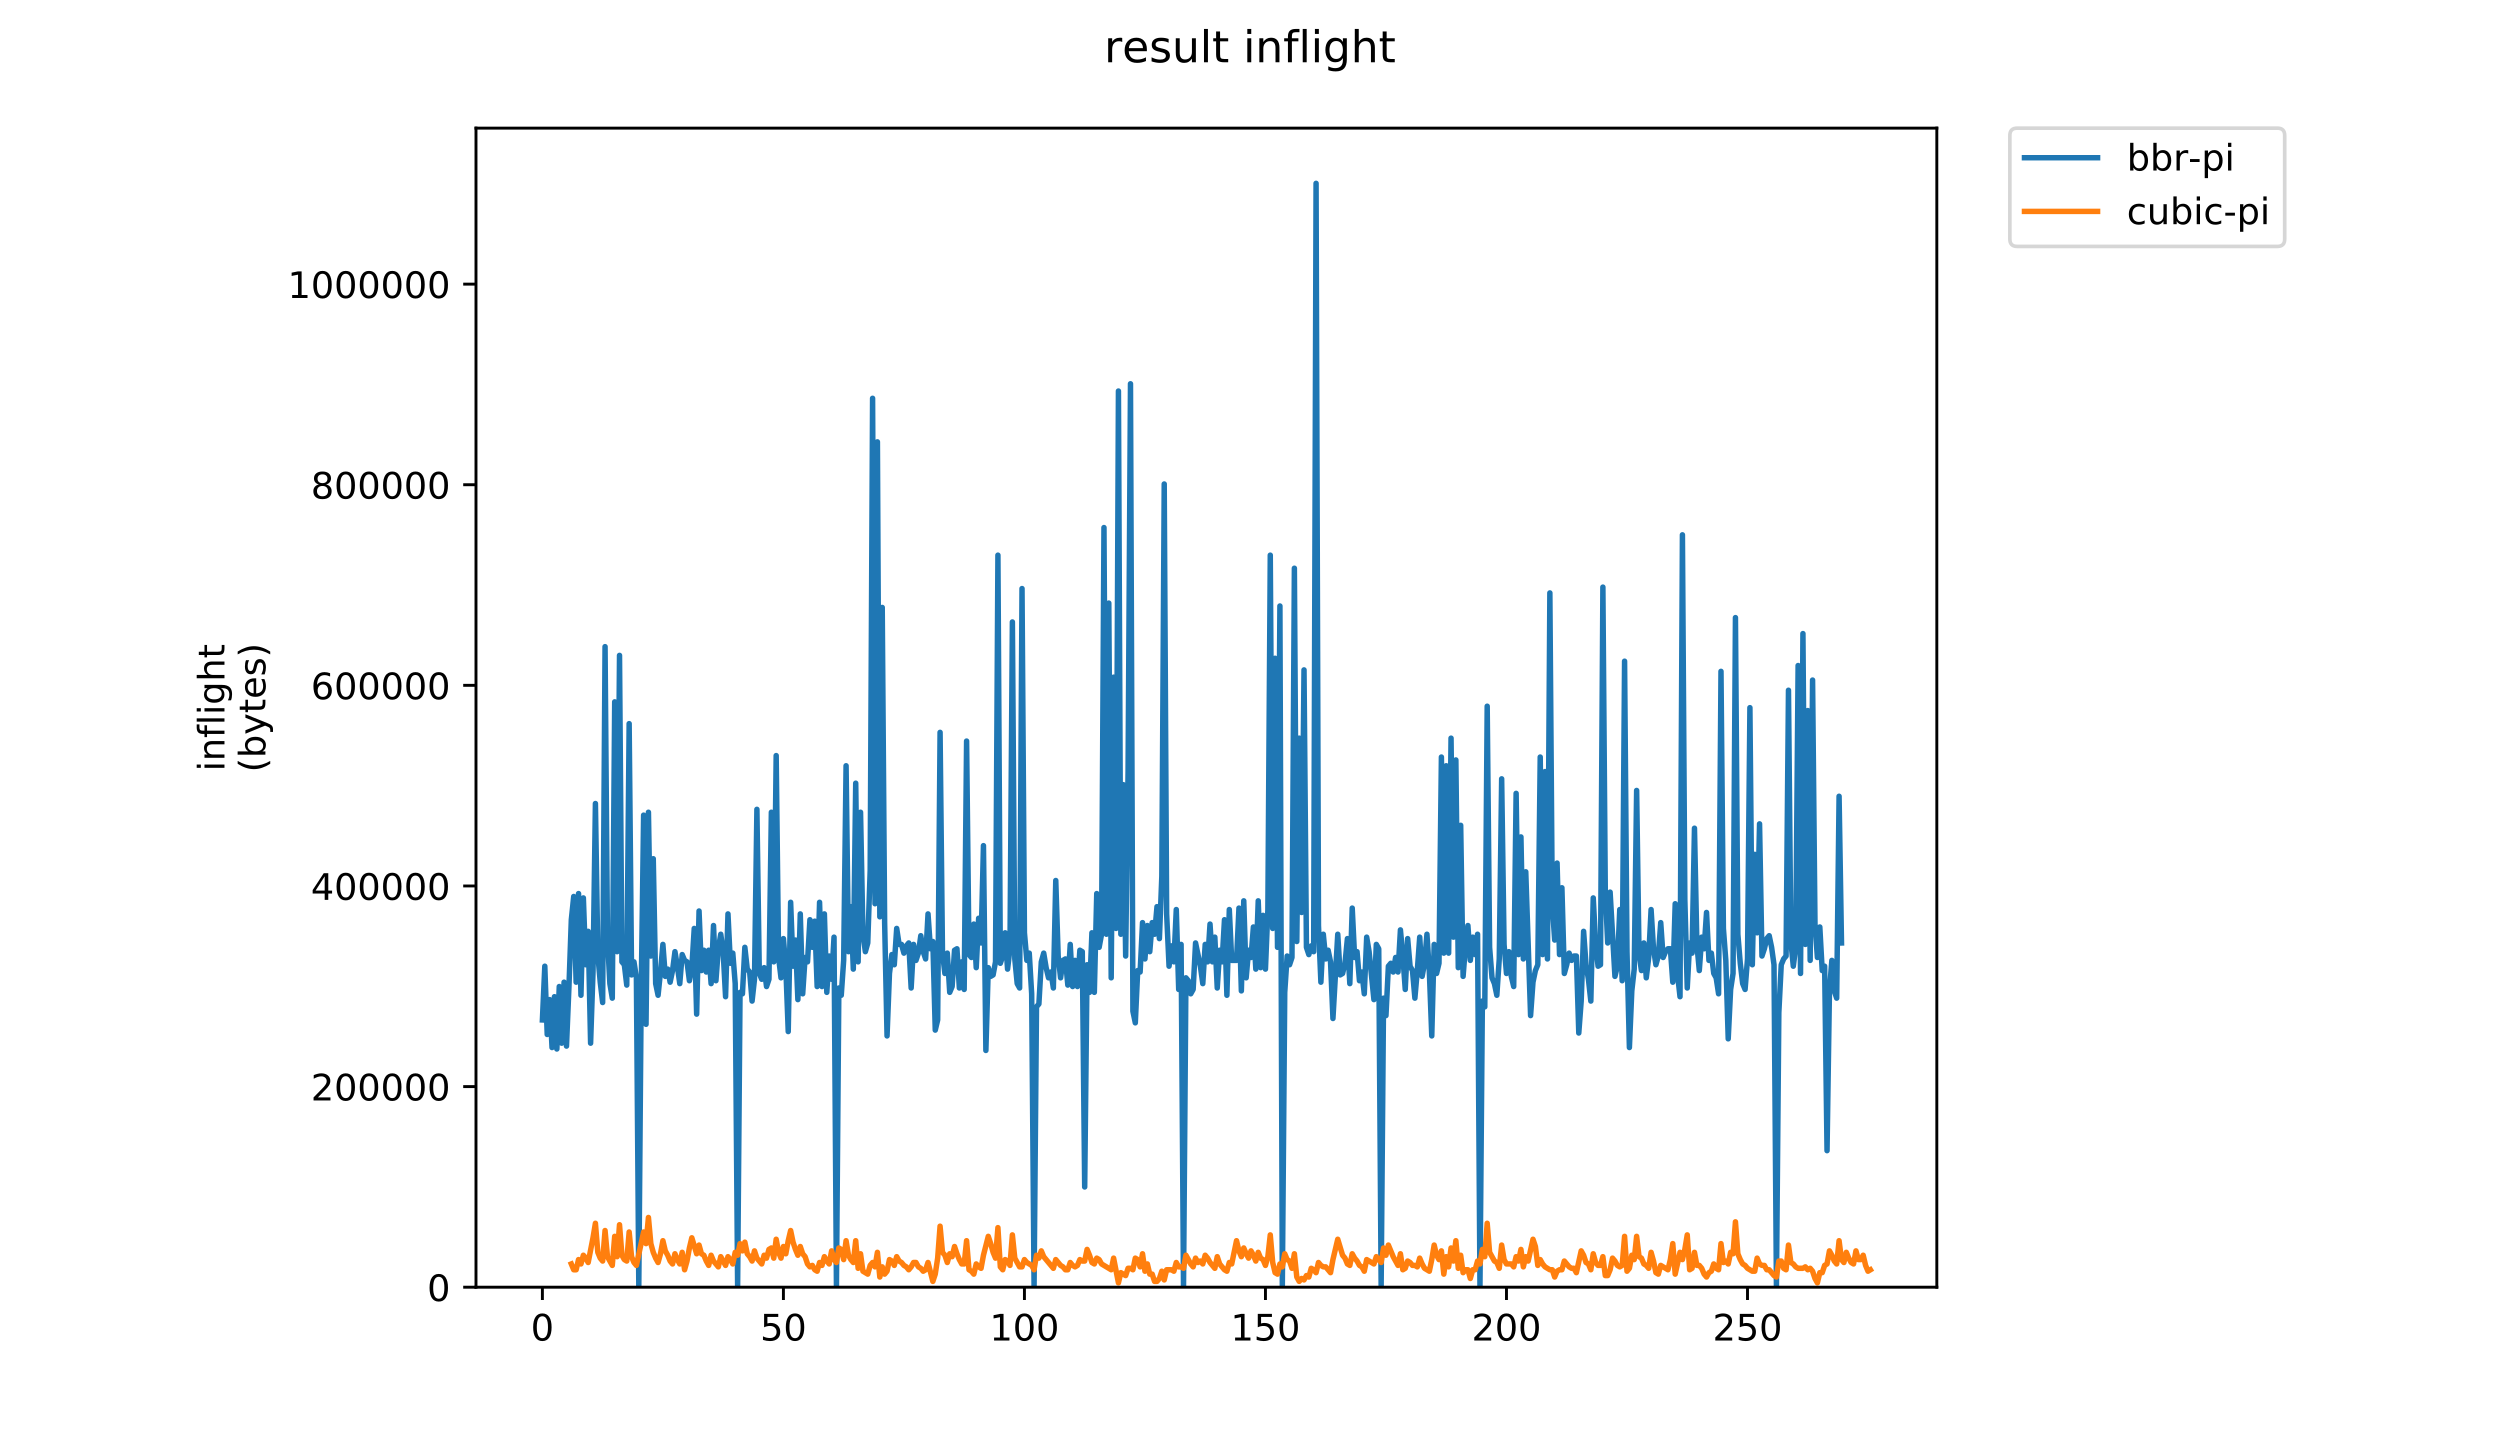 <?xml version="1.0" encoding="utf-8" standalone="no"?>
<!DOCTYPE svg PUBLIC "-//W3C//DTD SVG 1.1//EN"
  "http://www.w3.org/Graphics/SVG/1.1/DTD/svg11.dtd">
<!-- Created with matplotlib (https://matplotlib.org/) -->
<svg height="396pt" version="1.1" viewBox="0 0 684 396" width="684pt" xmlns="http://www.w3.org/2000/svg" xmlns:xlink="http://www.w3.org/1999/xlink">
 <defs>
  <style type="text/css">
*{stroke-linecap:butt;stroke-linejoin:round;}
  </style>
 </defs>
 <g id="figure_1">
  <g id="patch_1">
   <path d="M 0 396 
L 684 396 
L 684 0 
L 0 0 
z
" style="fill:#ffffff;"/>
  </g>
  <g id="axes_1">
   <g id="patch_2">
    <path d="M 130.23 352.174 
L 529.913 352.174 
L 529.913 35.062 
L 130.23 35.062 
z
" style="fill:#ffffff;"/>
   </g>
   <g id="matplotlib.axis_1">
    <g id="xtick_1">
     <g id="line2d_1">
      <defs>
       <path d="M 0 0 
L 0 3.5 
" id="m3304ba457b" style="stroke:#000000;stroke-width:0.8;"/>
      </defs>
      <g>
       <use style="stroke:#000000;stroke-width:0.8;" x="148.398" xlink:href="#m3304ba457b" y="352.174"/>
      </g>
     </g>
     <g id="text_1">
      <!-- 0 -->
      <defs>
       <path d="M 31.781 66.406 
Q 24.172 66.406 20.328 58.906 
Q 16.5 51.422 16.5 36.375 
Q 16.5 21.391 20.328 13.891 
Q 24.172 6.391 31.781 6.391 
Q 39.453 6.391 43.281 13.891 
Q 47.125 21.391 47.125 36.375 
Q 47.125 51.422 43.281 58.906 
Q 39.453 66.406 31.781 66.406 
z
M 31.781 74.219 
Q 44.047 74.219 50.516 64.516 
Q 56.984 54.828 56.984 36.375 
Q 56.984 17.969 50.516 8.266 
Q 44.047 -1.422 31.781 -1.422 
Q 19.531 -1.422 13.062 8.266 
Q 6.594 17.969 6.594 36.375 
Q 6.594 54.828 13.062 64.516 
Q 19.531 74.219 31.781 74.219 
z
" id="DejaVuSans-48"/>
      </defs>
      <g transform="translate(145.216 366.773)scale(0.1 -0.1)">
       <use xlink:href="#DejaVuSans-48"/>
      </g>
     </g>
    </g>
    <g id="xtick_2">
     <g id="line2d_2">
      <g>
       <use style="stroke:#000000;stroke-width:0.8;" x="214.341" xlink:href="#m3304ba457b" y="352.174"/>
      </g>
     </g>
     <g id="text_2">
      <!-- 50 -->
      <defs>
       <path d="M 10.797 72.906 
L 49.516 72.906 
L 49.516 64.594 
L 19.828 64.594 
L 19.828 46.734 
Q 21.969 47.469 24.109 47.828 
Q 26.266 48.188 28.422 48.188 
Q 40.625 48.188 47.75 41.5 
Q 54.891 34.812 54.891 23.391 
Q 54.891 11.625 47.562 5.094 
Q 40.234 -1.422 26.906 -1.422 
Q 22.312 -1.422 17.547 -0.641 
Q 12.797 0.141 7.719 1.703 
L 7.719 11.625 
Q 12.109 9.234 16.797 8.062 
Q 21.484 6.891 26.703 6.891 
Q 35.156 6.891 40.078 11.328 
Q 45.016 15.766 45.016 23.391 
Q 45.016 31 40.078 35.438 
Q 35.156 39.891 26.703 39.891 
Q 22.75 39.891 18.812 39.016 
Q 14.891 38.141 10.797 36.281 
z
" id="DejaVuSans-53"/>
      </defs>
      <g transform="translate(207.979 366.773)scale(0.1 -0.1)">
       <use xlink:href="#DejaVuSans-53"/>
       <use x="63.623" xlink:href="#DejaVuSans-48"/>
      </g>
     </g>
    </g>
    <g id="xtick_3">
     <g id="line2d_3">
      <g>
       <use style="stroke:#000000;stroke-width:0.8;" x="280.285" xlink:href="#m3304ba457b" y="352.174"/>
      </g>
     </g>
     <g id="text_3">
      <!-- 100 -->
      <defs>
       <path d="M 12.406 8.297 
L 28.516 8.297 
L 28.516 63.922 
L 10.984 60.406 
L 10.984 69.391 
L 28.422 72.906 
L 38.281 72.906 
L 38.281 8.297 
L 54.391 8.297 
L 54.391 0 
L 12.406 0 
z
" id="DejaVuSans-49"/>
      </defs>
      <g transform="translate(270.741 366.773)scale(0.1 -0.1)">
       <use xlink:href="#DejaVuSans-49"/>
       <use x="63.623" xlink:href="#DejaVuSans-48"/>
       <use x="127.246" xlink:href="#DejaVuSans-48"/>
      </g>
     </g>
    </g>
    <g id="xtick_4">
     <g id="line2d_4">
      <g>
       <use style="stroke:#000000;stroke-width:0.8;" x="346.228" xlink:href="#m3304ba457b" y="352.174"/>
      </g>
     </g>
     <g id="text_4">
      <!-- 150 -->
      <g transform="translate(336.685 366.773)scale(0.1 -0.1)">
       <use xlink:href="#DejaVuSans-49"/>
       <use x="63.623" xlink:href="#DejaVuSans-53"/>
       <use x="127.246" xlink:href="#DejaVuSans-48"/>
      </g>
     </g>
    </g>
    <g id="xtick_5">
     <g id="line2d_5">
      <g>
       <use style="stroke:#000000;stroke-width:0.8;" x="412.172" xlink:href="#m3304ba457b" y="352.174"/>
      </g>
     </g>
     <g id="text_5">
      <!-- 200 -->
      <defs>
       <path d="M 19.188 8.297 
L 53.609 8.297 
L 53.609 0 
L 7.328 0 
L 7.328 8.297 
Q 12.938 14.109 22.625 23.891 
Q 32.328 33.688 34.812 36.531 
Q 39.547 41.844 41.422 45.531 
Q 43.312 49.219 43.312 52.781 
Q 43.312 58.594 39.234 62.25 
Q 35.156 65.922 28.609 65.922 
Q 23.969 65.922 18.812 64.312 
Q 13.672 62.703 7.812 59.422 
L 7.812 69.391 
Q 13.766 71.781 18.938 73 
Q 24.125 74.219 28.422 74.219 
Q 39.75 74.219 46.484 68.547 
Q 53.219 62.891 53.219 53.422 
Q 53.219 48.922 51.531 44.891 
Q 49.859 40.875 45.406 35.406 
Q 44.188 33.984 37.641 27.219 
Q 31.109 20.453 19.188 8.297 
z
" id="DejaVuSans-50"/>
      </defs>
      <g transform="translate(402.628 366.773)scale(0.1 -0.1)">
       <use xlink:href="#DejaVuSans-50"/>
       <use x="63.623" xlink:href="#DejaVuSans-48"/>
       <use x="127.246" xlink:href="#DejaVuSans-48"/>
      </g>
     </g>
    </g>
    <g id="xtick_6">
     <g id="line2d_6">
      <g>
       <use style="stroke:#000000;stroke-width:0.8;" x="478.116" xlink:href="#m3304ba457b" y="352.174"/>
      </g>
     </g>
     <g id="text_6">
      <!-- 250 -->
      <g transform="translate(468.572 366.773)scale(0.1 -0.1)">
       <use xlink:href="#DejaVuSans-50"/>
       <use x="63.623" xlink:href="#DejaVuSans-53"/>
       <use x="127.246" xlink:href="#DejaVuSans-48"/>
      </g>
     </g>
    </g>
   </g>
   <g id="matplotlib.axis_2">
    <g id="ytick_1">
     <g id="line2d_7">
      <defs>
       <path d="M 0 0 
L -3.5 0 
" id="m10a3921205" style="stroke:#000000;stroke-width:0.8;"/>
      </defs>
      <g>
       <use style="stroke:#000000;stroke-width:0.8;" x="130.23" xlink:href="#m10a3921205" y="352.174"/>
      </g>
     </g>
     <g id="text_7">
      <!-- 0 -->
      <g transform="translate(116.868 355.973)scale(0.1 -0.1)">
       <use xlink:href="#DejaVuSans-48"/>
      </g>
     </g>
    </g>
    <g id="ytick_2">
     <g id="line2d_8">
      <g>
       <use style="stroke:#000000;stroke-width:0.8;" x="130.23" xlink:href="#m10a3921205" y="297.287"/>
      </g>
     </g>
     <g id="text_8">
      <!-- 200000 -->
      <g transform="translate(85.055 301.086)scale(0.1 -0.1)">
       <use xlink:href="#DejaVuSans-50"/>
       <use x="63.623" xlink:href="#DejaVuSans-48"/>
       <use x="127.246" xlink:href="#DejaVuSans-48"/>
       <use x="190.869" xlink:href="#DejaVuSans-48"/>
       <use x="254.492" xlink:href="#DejaVuSans-48"/>
       <use x="318.115" xlink:href="#DejaVuSans-48"/>
      </g>
     </g>
    </g>
    <g id="ytick_3">
     <g id="line2d_9">
      <g>
       <use style="stroke:#000000;stroke-width:0.8;" x="130.23" xlink:href="#m10a3921205" y="242.4"/>
      </g>
     </g>
     <g id="text_9">
      <!-- 400000 -->
      <defs>
       <path d="M 37.797 64.312 
L 12.891 25.391 
L 37.797 25.391 
z
M 35.203 72.906 
L 47.609 72.906 
L 47.609 25.391 
L 58.016 25.391 
L 58.016 17.188 
L 47.609 17.188 
L 47.609 0 
L 37.797 0 
L 37.797 17.188 
L 4.891 17.188 
L 4.891 26.703 
z
" id="DejaVuSans-52"/>
      </defs>
      <g transform="translate(85.055 246.199)scale(0.1 -0.1)">
       <use xlink:href="#DejaVuSans-52"/>
       <use x="63.623" xlink:href="#DejaVuSans-48"/>
       <use x="127.246" xlink:href="#DejaVuSans-48"/>
       <use x="190.869" xlink:href="#DejaVuSans-48"/>
       <use x="254.492" xlink:href="#DejaVuSans-48"/>
       <use x="318.115" xlink:href="#DejaVuSans-48"/>
      </g>
     </g>
    </g>
    <g id="ytick_4">
     <g id="line2d_10">
      <g>
       <use style="stroke:#000000;stroke-width:0.8;" x="130.23" xlink:href="#m10a3921205" y="187.513"/>
      </g>
     </g>
     <g id="text_10">
      <!-- 600000 -->
      <defs>
       <path d="M 33.016 40.375 
Q 26.375 40.375 22.484 35.828 
Q 18.609 31.297 18.609 23.391 
Q 18.609 15.531 22.484 10.953 
Q 26.375 6.391 33.016 6.391 
Q 39.656 6.391 43.531 10.953 
Q 47.406 15.531 47.406 23.391 
Q 47.406 31.297 43.531 35.828 
Q 39.656 40.375 33.016 40.375 
z
M 52.594 71.297 
L 52.594 62.312 
Q 48.875 64.062 45.094 64.984 
Q 41.312 65.922 37.594 65.922 
Q 27.828 65.922 22.672 59.328 
Q 17.531 52.734 16.797 39.406 
Q 19.672 43.656 24.016 45.922 
Q 28.375 48.188 33.594 48.188 
Q 44.578 48.188 50.953 41.516 
Q 57.328 34.859 57.328 23.391 
Q 57.328 12.156 50.688 5.359 
Q 44.047 -1.422 33.016 -1.422 
Q 20.359 -1.422 13.672 8.266 
Q 6.984 17.969 6.984 36.375 
Q 6.984 53.656 15.188 63.938 
Q 23.391 74.219 37.203 74.219 
Q 40.922 74.219 44.703 73.484 
Q 48.484 72.75 52.594 71.297 
z
" id="DejaVuSans-54"/>
      </defs>
      <g transform="translate(85.055 191.312)scale(0.1 -0.1)">
       <use xlink:href="#DejaVuSans-54"/>
       <use x="63.623" xlink:href="#DejaVuSans-48"/>
       <use x="127.246" xlink:href="#DejaVuSans-48"/>
       <use x="190.869" xlink:href="#DejaVuSans-48"/>
       <use x="254.492" xlink:href="#DejaVuSans-48"/>
       <use x="318.115" xlink:href="#DejaVuSans-48"/>
      </g>
     </g>
    </g>
    <g id="ytick_5">
     <g id="line2d_11">
      <g>
       <use style="stroke:#000000;stroke-width:0.8;" x="130.23" xlink:href="#m10a3921205" y="132.626"/>
      </g>
     </g>
     <g id="text_11">
      <!-- 800000 -->
      <defs>
       <path d="M 31.781 34.625 
Q 24.75 34.625 20.719 30.859 
Q 16.703 27.094 16.703 20.516 
Q 16.703 13.922 20.719 10.156 
Q 24.75 6.391 31.781 6.391 
Q 38.812 6.391 42.859 10.172 
Q 46.922 13.969 46.922 20.516 
Q 46.922 27.094 42.891 30.859 
Q 38.875 34.625 31.781 34.625 
z
M 21.922 38.812 
Q 15.578 40.375 12.031 44.719 
Q 8.5 49.078 8.5 55.328 
Q 8.5 64.062 14.719 69.141 
Q 20.953 74.219 31.781 74.219 
Q 42.672 74.219 48.875 69.141 
Q 55.078 64.062 55.078 55.328 
Q 55.078 49.078 51.531 44.719 
Q 48 40.375 41.703 38.812 
Q 48.828 37.156 52.797 32.312 
Q 56.781 27.484 56.781 20.516 
Q 56.781 9.906 50.312 4.234 
Q 43.844 -1.422 31.781 -1.422 
Q 19.734 -1.422 13.25 4.234 
Q 6.781 9.906 6.781 20.516 
Q 6.781 27.484 10.781 32.312 
Q 14.797 37.156 21.922 38.812 
z
M 18.312 54.391 
Q 18.312 48.734 21.844 45.562 
Q 25.391 42.391 31.781 42.391 
Q 38.141 42.391 41.719 45.562 
Q 45.312 48.734 45.312 54.391 
Q 45.312 60.062 41.719 63.234 
Q 38.141 66.406 31.781 66.406 
Q 25.391 66.406 21.844 63.234 
Q 18.312 60.062 18.312 54.391 
z
" id="DejaVuSans-56"/>
      </defs>
      <g transform="translate(85.055 136.425)scale(0.1 -0.1)">
       <use xlink:href="#DejaVuSans-56"/>
       <use x="63.623" xlink:href="#DejaVuSans-48"/>
       <use x="127.246" xlink:href="#DejaVuSans-48"/>
       <use x="190.869" xlink:href="#DejaVuSans-48"/>
       <use x="254.492" xlink:href="#DejaVuSans-48"/>
       <use x="318.115" xlink:href="#DejaVuSans-48"/>
      </g>
     </g>
    </g>
    <g id="ytick_6">
     <g id="line2d_12">
      <g>
       <use style="stroke:#000000;stroke-width:0.8;" x="130.23" xlink:href="#m10a3921205" y="77.738"/>
      </g>
     </g>
     <g id="text_12">
      <!-- 1000000 -->
      <g transform="translate(78.693 81.538)scale(0.1 -0.1)">
       <use xlink:href="#DejaVuSans-49"/>
       <use x="63.623" xlink:href="#DejaVuSans-48"/>
       <use x="127.246" xlink:href="#DejaVuSans-48"/>
       <use x="190.869" xlink:href="#DejaVuSans-48"/>
       <use x="254.492" xlink:href="#DejaVuSans-48"/>
       <use x="318.115" xlink:href="#DejaVuSans-48"/>
       <use x="381.738" xlink:href="#DejaVuSans-48"/>
      </g>
     </g>
    </g>
    <g id="text_13">
     <!-- inflight -->
     <defs>
      <path d="M 9.422 54.688 
L 18.406 54.688 
L 18.406 0 
L 9.422 0 
z
M 9.422 75.984 
L 18.406 75.984 
L 18.406 64.594 
L 9.422 64.594 
z
" id="DejaVuSans-105"/>
      <path d="M 54.891 33.016 
L 54.891 0 
L 45.906 0 
L 45.906 32.719 
Q 45.906 40.484 42.875 44.328 
Q 39.844 48.188 33.797 48.188 
Q 26.516 48.188 22.312 43.547 
Q 18.109 38.922 18.109 30.906 
L 18.109 0 
L 9.078 0 
L 9.078 54.688 
L 18.109 54.688 
L 18.109 46.188 
Q 21.344 51.125 25.703 53.562 
Q 30.078 56 35.797 56 
Q 45.219 56 50.047 50.172 
Q 54.891 44.344 54.891 33.016 
z
" id="DejaVuSans-110"/>
      <path d="M 37.109 75.984 
L 37.109 68.5 
L 28.516 68.5 
Q 23.688 68.5 21.797 66.547 
Q 19.922 64.594 19.922 59.516 
L 19.922 54.688 
L 34.719 54.688 
L 34.719 47.703 
L 19.922 47.703 
L 19.922 0 
L 10.891 0 
L 10.891 47.703 
L 2.297 47.703 
L 2.297 54.688 
L 10.891 54.688 
L 10.891 58.5 
Q 10.891 67.625 15.141 71.797 
Q 19.391 75.984 28.609 75.984 
z
" id="DejaVuSans-102"/>
      <path d="M 9.422 75.984 
L 18.406 75.984 
L 18.406 0 
L 9.422 0 
z
" id="DejaVuSans-108"/>
      <path d="M 45.406 27.984 
Q 45.406 37.75 41.375 43.109 
Q 37.359 48.484 30.078 48.484 
Q 22.859 48.484 18.828 43.109 
Q 14.797 37.75 14.797 27.984 
Q 14.797 18.266 18.828 12.891 
Q 22.859 7.516 30.078 7.516 
Q 37.359 7.516 41.375 12.891 
Q 45.406 18.266 45.406 27.984 
z
M 54.391 6.781 
Q 54.391 -7.172 48.188 -13.984 
Q 42 -20.797 29.203 -20.797 
Q 24.469 -20.797 20.266 -20.094 
Q 16.062 -19.391 12.109 -17.922 
L 12.109 -9.188 
Q 16.062 -11.328 19.922 -12.344 
Q 23.781 -13.375 27.781 -13.375 
Q 36.625 -13.375 41.016 -8.766 
Q 45.406 -4.156 45.406 5.172 
L 45.406 9.625 
Q 42.625 4.781 38.281 2.391 
Q 33.938 0 27.875 0 
Q 17.828 0 11.672 7.656 
Q 5.516 15.328 5.516 27.984 
Q 5.516 40.672 11.672 48.328 
Q 17.828 56 27.875 56 
Q 33.938 56 38.281 53.609 
Q 42.625 51.219 45.406 46.391 
L 45.406 54.688 
L 54.391 54.688 
z
" id="DejaVuSans-103"/>
      <path d="M 54.891 33.016 
L 54.891 0 
L 45.906 0 
L 45.906 32.719 
Q 45.906 40.484 42.875 44.328 
Q 39.844 48.188 33.797 48.188 
Q 26.516 48.188 22.312 43.547 
Q 18.109 38.922 18.109 30.906 
L 18.109 0 
L 9.078 0 
L 9.078 75.984 
L 18.109 75.984 
L 18.109 46.188 
Q 21.344 51.125 25.703 53.562 
Q 30.078 56 35.797 56 
Q 45.219 56 50.047 50.172 
Q 54.891 44.344 54.891 33.016 
z
" id="DejaVuSans-104"/>
      <path d="M 18.312 70.219 
L 18.312 54.688 
L 36.812 54.688 
L 36.812 47.703 
L 18.312 47.703 
L 18.312 18.016 
Q 18.312 11.328 20.141 9.422 
Q 21.969 7.516 27.594 7.516 
L 36.812 7.516 
L 36.812 0 
L 27.594 0 
Q 17.188 0 13.234 3.875 
Q 9.281 7.766 9.281 18.016 
L 9.281 47.703 
L 2.688 47.703 
L 2.688 54.688 
L 9.281 54.688 
L 9.281 70.219 
z
" id="DejaVuSans-116"/>
     </defs>
     <g transform="translate(61.415 211.018)rotate(-90)scale(0.1 -0.1)">
      <use xlink:href="#DejaVuSans-105"/>
      <use x="27.783" xlink:href="#DejaVuSans-110"/>
      <use x="91.162" xlink:href="#DejaVuSans-102"/>
      <use x="126.367" xlink:href="#DejaVuSans-108"/>
      <use x="154.15" xlink:href="#DejaVuSans-105"/>
      <use x="181.934" xlink:href="#DejaVuSans-103"/>
      <use x="245.41" xlink:href="#DejaVuSans-104"/>
      <use x="308.789" xlink:href="#DejaVuSans-116"/>
     </g>
     <!-- (bytes) -->
     <defs>
      <path d="M 31 75.875 
Q 24.469 64.656 21.281 53.656 
Q 18.109 42.672 18.109 31.391 
Q 18.109 20.125 21.312 9.062 
Q 24.516 -2 31 -13.188 
L 23.188 -13.188 
Q 15.875 -1.703 12.234 9.375 
Q 8.594 20.453 8.594 31.391 
Q 8.594 42.281 12.203 53.312 
Q 15.828 64.359 23.188 75.875 
z
" id="DejaVuSans-40"/>
      <path d="M 48.688 27.297 
Q 48.688 37.203 44.609 42.844 
Q 40.531 48.484 33.406 48.484 
Q 26.266 48.484 22.188 42.844 
Q 18.109 37.203 18.109 27.297 
Q 18.109 17.391 22.188 11.75 
Q 26.266 6.109 33.406 6.109 
Q 40.531 6.109 44.609 11.75 
Q 48.688 17.391 48.688 27.297 
z
M 18.109 46.391 
Q 20.953 51.266 25.266 53.625 
Q 29.594 56 35.594 56 
Q 45.562 56 51.781 48.094 
Q 58.016 40.188 58.016 27.297 
Q 58.016 14.406 51.781 6.484 
Q 45.562 -1.422 35.594 -1.422 
Q 29.594 -1.422 25.266 0.953 
Q 20.953 3.328 18.109 8.203 
L 18.109 0 
L 9.078 0 
L 9.078 75.984 
L 18.109 75.984 
z
" id="DejaVuSans-98"/>
      <path d="M 32.172 -5.078 
Q 28.375 -14.844 24.75 -17.812 
Q 21.141 -20.797 15.094 -20.797 
L 7.906 -20.797 
L 7.906 -13.281 
L 13.188 -13.281 
Q 16.891 -13.281 18.938 -11.516 
Q 21 -9.766 23.484 -3.219 
L 25.094 0.875 
L 2.984 54.688 
L 12.5 54.688 
L 29.594 11.922 
L 46.688 54.688 
L 56.203 54.688 
z
" id="DejaVuSans-121"/>
      <path d="M 56.203 29.594 
L 56.203 25.203 
L 14.891 25.203 
Q 15.484 15.922 20.484 11.062 
Q 25.484 6.203 34.422 6.203 
Q 39.594 6.203 44.453 7.469 
Q 49.312 8.734 54.109 11.281 
L 54.109 2.781 
Q 49.266 0.734 44.188 -0.344 
Q 39.109 -1.422 33.891 -1.422 
Q 20.797 -1.422 13.156 6.188 
Q 5.516 13.812 5.516 26.812 
Q 5.516 40.234 12.766 48.109 
Q 20.016 56 32.328 56 
Q 43.359 56 49.781 48.891 
Q 56.203 41.797 56.203 29.594 
z
M 47.219 32.234 
Q 47.125 39.594 43.094 43.984 
Q 39.062 48.391 32.422 48.391 
Q 24.906 48.391 20.391 44.141 
Q 15.875 39.891 15.188 32.172 
z
" id="DejaVuSans-101"/>
      <path d="M 44.281 53.078 
L 44.281 44.578 
Q 40.484 46.531 36.375 47.5 
Q 32.281 48.484 27.875 48.484 
Q 21.188 48.484 17.844 46.438 
Q 14.5 44.391 14.5 40.281 
Q 14.5 37.156 16.891 35.375 
Q 19.281 33.594 26.516 31.984 
L 29.594 31.297 
Q 39.156 29.25 43.188 25.516 
Q 47.219 21.781 47.219 15.094 
Q 47.219 7.469 41.188 3.016 
Q 35.156 -1.422 24.609 -1.422 
Q 20.219 -1.422 15.453 -0.562 
Q 10.688 0.297 5.422 2 
L 5.422 11.281 
Q 10.406 8.688 15.234 7.391 
Q 20.062 6.109 24.812 6.109 
Q 31.156 6.109 34.562 8.281 
Q 37.984 10.453 37.984 14.406 
Q 37.984 18.062 35.516 20.016 
Q 33.062 21.969 24.703 23.781 
L 21.578 24.516 
Q 13.234 26.266 9.516 29.906 
Q 5.812 33.547 5.812 39.891 
Q 5.812 47.609 11.281 51.797 
Q 16.75 56 26.812 56 
Q 31.781 56 36.172 55.266 
Q 40.578 54.547 44.281 53.078 
z
" id="DejaVuSans-115"/>
      <path d="M 8.016 75.875 
L 15.828 75.875 
Q 23.141 64.359 26.781 53.312 
Q 30.422 42.281 30.422 31.391 
Q 30.422 20.453 26.781 9.375 
Q 23.141 -1.703 15.828 -13.188 
L 8.016 -13.188 
Q 14.5 -2 17.703 9.062 
Q 20.906 20.125 20.906 31.391 
Q 20.906 42.672 17.703 53.656 
Q 14.5 64.656 8.016 75.875 
z
" id="DejaVuSans-41"/>
     </defs>
     <g transform="translate(72.613 211.295)rotate(-90)scale(0.1 -0.1)">
      <use xlink:href="#DejaVuSans-40"/>
      <use x="39.014" xlink:href="#DejaVuSans-98"/>
      <use x="102.49" xlink:href="#DejaVuSans-121"/>
      <use x="161.67" xlink:href="#DejaVuSans-116"/>
      <use x="200.879" xlink:href="#DejaVuSans-101"/>
      <use x="262.402" xlink:href="#DejaVuSans-115"/>
      <use x="314.502" xlink:href="#DejaVuSans-41"/>
     </g>
    </g>
   </g>
   <g id="line2d_13">
    <path clip-path="url(#p66f74059da)" d="M 148.398 279.056 
L 149.057 264.353 
L 149.716 283.03 
L 150.376 273.492 
L 151.035 286.606 
L 151.695 272.698 
L 152.354 287.003 
L 153.014 269.916 
L 153.673 285.414 
L 154.332 268.724 
L 154.992 286.209 
L 155.651 270.313 
L 156.311 251.636 
L 156.97 245.278 
L 157.63 268.724 
L 158.289 244.483 
L 158.949 272.3 
L 159.608 245.676 
L 160.267 263.955 
L 160.927 254.815 
L 161.586 285.414 
L 162.246 265.942 
L 162.905 219.846 
L 163.565 261.173 
L 164.224 268.724 
L 164.883 274.287 
L 165.543 176.928 
L 166.202 256.802 
L 166.862 269.121 
L 167.521 273.095 
L 168.181 192.029 
L 168.84 260.379 
L 169.5 179.313 
L 170.159 263.16 
L 170.818 263.955 
L 171.478 269.518 
L 172.137 197.99 
L 172.797 266.737 
L 173.456 263.16 
L 174.116 267.532 
L 174.775 351.777 
L 175.434 271.108 
L 176.094 223.025 
L 176.753 280.248 
L 177.413 222.23 
L 178.072 261.571 
L 178.732 234.946 
L 179.391 269.121 
L 180.05 272.3 
L 180.71 265.942 
L 181.369 258.392 
L 182.029 267.134 
L 182.688 265.147 
L 183.348 268.724 
L 184.007 265.545 
L 184.667 260.379 
L 185.326 264.353 
L 185.985 269.121 
L 186.645 261.173 
L 187.304 262.763 
L 187.964 263.16 
L 188.623 268.326 
L 189.283 264.75 
L 189.942 254.021 
L 190.601 277.466 
L 191.261 249.252 
L 191.92 265.545 
L 192.58 259.981 
L 193.239 265.942 
L 193.899 259.981 
L 194.558 269.121 
L 195.218 253.226 
L 195.877 268.326 
L 196.536 259.584 
L 197.196 255.61 
L 197.855 260.379 
L 198.515 272.698 
L 199.174 250.047 
L 199.834 263.558 
L 200.493 260.776 
L 201.152 269.121 
L 201.812 351.777 
L 202.471 271.505 
L 203.131 271.903 
L 203.79 259.187 
L 204.45 265.147 
L 205.109 265.942 
L 205.769 273.89 
L 206.428 267.929 
L 207.087 221.435 
L 207.747 266.339 
L 208.406 267.929 
L 209.066 264.75 
L 209.725 269.916 
L 210.385 267.929 
L 211.044 222.23 
L 211.703 263.16 
L 212.363 206.732 
L 213.022 261.968 
L 213.682 267.532 
L 214.341 256.802 
L 215.001 264.75 
L 215.66 282.235 
L 216.319 246.868 
L 216.979 264.353 
L 217.638 257.2 
L 218.298 273.492 
L 218.957 250.047 
L 219.617 271.903 
L 220.276 261.968 
L 220.936 263.16 
L 221.595 251.636 
L 222.254 259.187 
L 222.914 252.034 
L 223.573 269.916 
L 224.233 246.868 
L 224.892 269.916 
L 225.552 250.047 
L 226.211 271.505 
L 226.87 261.571 
L 227.53 267.929 
L 228.189 256.405 
L 228.849 351.777 
L 229.508 270.313 
L 230.168 272.3 
L 230.827 262.763 
L 231.487 209.514 
L 232.146 260.379 
L 232.805 248.06 
L 233.465 265.147 
L 234.124 214.282 
L 234.784 263.16 
L 235.443 222.23 
L 236.103 255.61 
L 236.762 260.379 
L 237.421 257.994 
L 238.081 238.125 
L 238.74 108.976 
L 239.4 247.265 
L 240.059 120.897 
L 240.719 250.841 
L 241.378 166.199 
L 242.037 252.431 
L 242.697 283.427 
L 243.356 266.339 
L 244.016 261.173 
L 244.675 263.955 
L 245.335 254.021 
L 245.994 258.392 
L 246.654 258.392 
L 247.313 260.776 
L 247.972 258.789 
L 248.632 257.994 
L 249.291 270.313 
L 249.951 258.392 
L 250.61 262.763 
L 251.27 260.776 
L 251.929 256.007 
L 252.588 260.379 
L 253.248 262.366 
L 253.907 250.047 
L 254.567 259.584 
L 255.226 257.597 
L 255.886 281.837 
L 256.545 279.056 
L 257.205 200.374 
L 257.864 260.776 
L 258.523 266.339 
L 259.183 260.776 
L 259.842 271.505 
L 260.502 269.916 
L 261.161 259.981 
L 261.821 259.584 
L 262.48 270.313 
L 263.139 263.16 
L 263.799 270.711 
L 264.458 202.758 
L 265.118 261.173 
L 265.777 261.968 
L 266.437 252.828 
L 267.096 264.75 
L 267.756 251.239 
L 268.415 257.994 
L 269.074 231.37 
L 269.734 287.401 
L 270.393 264.75 
L 271.053 267.134 
L 271.712 266.737 
L 272.372 263.16 
L 273.031 151.893 
L 273.69 263.558 
L 274.35 261.571 
L 275.009 255.213 
L 275.669 265.147 
L 276.328 259.584 
L 276.988 170.173 
L 277.647 262.366 
L 278.306 269.121 
L 278.966 270.313 
L 279.625 161.033 
L 280.285 255.213 
L 280.944 262.763 
L 281.604 260.776 
L 282.263 271.903 
L 282.923 351.777 
L 283.582 275.479 
L 284.241 274.684 
L 284.901 263.16 
L 285.56 260.776 
L 286.22 264.75 
L 286.879 267.532 
L 287.539 265.942 
L 288.198 270.313 
L 288.857 240.907 
L 289.517 261.571 
L 290.176 267.532 
L 290.836 262.763 
L 291.495 262.366 
L 292.155 269.518 
L 292.814 258.392 
L 293.474 269.916 
L 294.133 262.763 
L 294.792 269.916 
L 295.452 259.981 
L 296.111 260.379 
L 296.771 324.755 
L 297.43 263.955 
L 298.09 271.505 
L 298.749 255.213 
L 299.408 271.505 
L 300.068 244.483 
L 300.727 259.187 
L 301.387 255.61 
L 302.046 144.343 
L 302.706 255.61 
L 303.365 165.007 
L 304.024 267.532 
L 304.684 185.273 
L 305.343 254.021 
L 306.003 106.989 
L 306.662 255.61 
L 307.322 214.68 
L 307.981 261.571 
L 308.641 211.103 
L 309.3 105.002 
L 309.959 276.671 
L 310.619 279.85 
L 311.278 265.545 
L 311.938 265.942 
L 312.597 252.431 
L 313.257 262.366 
L 313.916 253.226 
L 314.575 260.379 
L 315.235 252.431 
L 315.894 255.61 
L 316.554 248.06 
L 317.213 256.802 
L 317.873 239.715 
L 318.532 132.421 
L 319.192 250.047 
L 319.851 264.353 
L 320.51 258.789 
L 321.17 263.16 
L 321.829 248.855 
L 322.489 270.711 
L 323.148 258.392 
L 323.808 352.174 
L 324.467 267.532 
L 325.126 268.326 
L 325.786 271.903 
L 326.445 270.711 
L 327.105 257.994 
L 328.424 264.353 
L 329.083 269.121 
L 329.743 258.392 
L 330.402 263.16 
L 331.061 252.828 
L 331.721 263.16 
L 332.38 256.405 
L 333.04 270.313 
L 333.699 259.981 
L 334.359 263.16 
L 335.018 251.636 
L 335.677 272.3 
L 336.337 248.855 
L 336.996 262.763 
L 338.315 262.763 
L 338.975 248.457 
L 339.634 271.108 
L 340.293 246.47 
L 340.953 267.532 
L 341.612 259.981 
L 342.272 261.968 
L 342.931 253.623 
L 343.591 265.147 
L 344.25 246.47 
L 344.91 264.75 
L 345.569 250.444 
L 346.228 265.147 
L 346.888 248.855 
L 347.547 151.893 
L 348.207 254.021 
L 348.866 180.107 
L 349.526 259.187 
L 350.185 165.802 
L 350.844 351.777 
L 351.504 271.505 
L 352.163 261.571 
L 352.823 263.955 
L 353.482 261.968 
L 354.142 155.47 
L 354.801 257.597 
L 355.461 201.963 
L 356.12 249.649 
L 356.779 183.286 
L 357.439 259.187 
L 358.098 261.173 
L 358.758 258.789 
L 359.417 260.379 
L 360.077 50.163 
L 360.736 253.226 
L 361.395 268.724 
L 362.055 255.61 
L 362.714 262.366 
L 363.374 259.981 
L 364.033 263.16 
L 364.693 278.658 
L 366.011 255.61 
L 366.671 266.737 
L 367.33 266.339 
L 367.99 263.558 
L 368.649 256.802 
L 369.309 269.121 
L 369.968 248.457 
L 370.628 261.968 
L 371.287 260.379 
L 371.946 268.326 
L 372.606 265.942 
L 373.265 271.903 
L 373.925 256.405 
L 374.584 260.379 
L 375.903 273.492 
L 376.562 258.392 
L 377.222 259.584 
L 377.881 351.777 
L 378.541 273.095 
L 379.2 277.864 
L 379.86 264.353 
L 380.519 263.558 
L 381.179 265.942 
L 381.838 261.968 
L 382.497 265.942 
L 383.157 254.418 
L 383.816 261.571 
L 384.476 270.711 
L 385.135 256.802 
L 385.795 264.353 
L 386.454 265.545 
L 387.113 273.095 
L 387.773 265.545 
L 388.432 256.405 
L 389.092 267.134 
L 389.751 263.558 
L 390.411 255.61 
L 391.07 265.942 
L 391.73 283.427 
L 392.389 258.392 
L 393.048 266.339 
L 393.708 263.558 
L 394.367 207.129 
L 395.027 260.776 
L 395.686 209.514 
L 396.346 260.776 
L 397.005 201.963 
L 397.664 256.405 
L 398.324 207.924 
L 398.983 264.75 
L 399.643 225.806 
L 400.302 267.134 
L 400.962 258.789 
L 401.621 253.226 
L 402.28 262.763 
L 402.94 256.405 
L 403.599 261.173 
L 404.259 255.61 
L 404.918 351.777 
L 405.578 273.89 
L 406.237 275.479 
L 406.897 193.221 
L 407.556 259.187 
L 408.215 267.532 
L 408.875 269.121 
L 409.534 272.3 
L 410.194 262.366 
L 410.853 213.09 
L 411.513 258.392 
L 412.172 266.339 
L 412.831 260.379 
L 413.491 267.134 
L 414.15 269.916 
L 414.81 217.064 
L 415.469 261.173 
L 416.129 228.985 
L 416.788 262.366 
L 417.448 238.523 
L 418.766 277.864 
L 419.426 268.724 
L 420.085 265.545 
L 420.745 263.955 
L 421.404 207.129 
L 422.064 261.173 
L 422.723 211.103 
L 423.382 262.366 
L 424.042 162.225 
L 424.701 247.662 
L 425.361 257.2 
L 426.02 236.138 
L 426.68 261.173 
L 427.339 242.894 
L 427.998 266.339 
L 428.658 263.955 
L 429.317 260.776 
L 429.977 262.763 
L 430.636 261.571 
L 431.296 261.571 
L 431.955 282.632 
L 432.615 273.89 
L 433.274 254.815 
L 433.933 263.955 
L 434.593 267.929 
L 435.252 273.89 
L 435.912 245.676 
L 436.571 258.392 
L 437.231 264.353 
L 437.89 263.955 
L 438.549 160.636 
L 439.209 244.086 
L 439.868 257.994 
L 440.528 244.086 
L 441.847 267.134 
L 442.506 264.353 
L 443.166 248.855 
L 443.825 268.326 
L 444.484 180.902 
L 445.144 260.379 
L 445.803 286.606 
L 446.463 271.108 
L 447.122 265.147 
L 447.782 216.269 
L 448.441 261.173 
L 449.1 265.545 
L 449.76 257.994 
L 450.419 267.532 
L 451.079 261.968 
L 451.738 248.855 
L 452.398 259.584 
L 453.057 263.955 
L 453.717 261.571 
L 454.376 252.431 
L 455.035 261.968 
L 455.695 260.379 
L 456.354 259.584 
L 457.014 259.584 
L 457.673 268.724 
L 458.333 247.265 
L 458.992 266.737 
L 459.651 272.698 
L 460.311 146.33 
L 460.97 246.073 
L 461.63 270.313 
L 462.289 257.994 
L 462.949 260.776 
L 463.608 226.601 
L 464.267 258.392 
L 464.927 265.545 
L 465.586 256.405 
L 466.246 259.584 
L 466.905 249.649 
L 467.565 262.763 
L 468.224 260.776 
L 468.884 266.339 
L 469.543 267.532 
L 470.202 271.903 
L 470.862 183.684 
L 471.521 254.021 
L 472.181 262.763 
L 472.84 284.222 
L 473.5 270.711 
L 474.159 266.339 
L 474.818 168.981 
L 475.478 255.61 
L 476.137 263.558 
L 476.797 269.121 
L 477.456 270.711 
L 478.116 262.366 
L 478.775 193.618 
L 479.435 263.955 
L 480.094 233.754 
L 480.753 255.213 
L 481.413 225.409 
L 482.072 261.571 
L 482.732 259.584 
L 483.391 256.802 
L 484.051 256.007 
L 484.71 259.187 
L 485.369 263.955 
L 486.029 351.777 
L 486.688 277.069 
L 487.348 263.955 
L 488.007 262.366 
L 488.667 261.571 
L 489.326 188.85 
L 489.985 257.597 
L 490.645 264.353 
L 491.304 259.187 
L 491.964 182.094 
L 492.623 266.339 
L 493.283 173.352 
L 493.942 258.392 
L 494.602 194.413 
L 495.261 262.763 
L 495.92 186.068 
L 496.58 252.828 
L 497.239 261.968 
L 497.899 253.623 
L 498.558 265.545 
L 499.218 264.353 
L 499.877 314.82 
L 500.536 271.108 
L 501.196 262.763 
L 501.855 271.108 
L 502.515 273.095 
L 503.174 217.859 
L 503.834 257.994 
L 503.834 257.994 
" style="fill:none;stroke:#1f77b4;stroke-linecap:square;stroke-width:1.5;"/>
   </g>
   <g id="line2d_14">
    <path clip-path="url(#p66f74059da)" d="M 156.309 345.816 
L 156.969 347.406 
L 157.628 347.406 
L 158.288 344.624 
L 158.947 345.816 
L 159.607 343.432 
L 160.266 344.227 
L 160.926 345.419 
L 162.244 338.663 
L 162.904 334.689 
L 163.563 342.637 
L 164.223 344.227 
L 164.882 345.021 
L 165.542 336.676 
L 166.201 343.829 
L 167.52 346.213 
L 168.179 338.266 
L 168.839 343.829 
L 169.498 335.087 
L 170.158 343.432 
L 170.817 344.624 
L 171.477 345.021 
L 172.136 337.074 
L 172.795 343.829 
L 173.455 345.419 
L 174.114 346.213 
L 176.093 337.074 
L 176.752 340.253 
L 177.411 333.1 
L 178.071 340.253 
L 178.73 342.637 
L 179.39 344.227 
L 180.049 345.419 
L 180.709 343.034 
L 181.368 339.458 
L 182.027 342.24 
L 182.687 343.432 
L 183.346 345.021 
L 184.006 345.816 
L 184.665 343.034 
L 185.325 344.624 
L 185.984 345.816 
L 186.644 342.637 
L 187.303 347.406 
L 187.962 345.021 
L 188.622 341.445 
L 189.281 338.663 
L 190.6 343.034 
L 191.26 340.65 
L 191.919 343.034 
L 192.578 343.432 
L 193.238 345.021 
L 193.897 346.213 
L 194.557 343.432 
L 195.216 345.021 
L 196.535 346.611 
L 197.195 343.829 
L 198.513 346.213 
L 199.173 343.829 
L 199.832 344.624 
L 200.492 345.816 
L 201.151 342.637 
L 201.811 343.432 
L 202.47 340.253 
L 203.129 342.24 
L 203.789 339.855 
L 204.448 343.034 
L 205.108 343.829 
L 205.767 345.021 
L 206.427 342.24 
L 207.086 344.227 
L 208.405 345.816 
L 209.064 343.432 
L 209.724 344.227 
L 210.383 341.842 
L 211.043 341.445 
L 211.702 344.227 
L 212.362 339.061 
L 213.021 342.637 
L 213.68 344.227 
L 214.34 341.047 
L 214.999 343.034 
L 215.659 339.458 
L 216.318 336.676 
L 216.978 339.855 
L 217.637 341.842 
L 218.296 343.432 
L 218.956 341.047 
L 219.615 343.034 
L 220.275 343.829 
L 220.934 345.816 
L 221.594 346.611 
L 222.253 346.213 
L 222.913 347.406 
L 223.572 347.803 
L 224.231 345.419 
L 224.891 346.213 
L 225.55 343.829 
L 226.21 345.021 
L 226.869 345.816 
L 227.529 342.24 
L 228.188 344.624 
L 228.847 345.419 
L 229.507 341.445 
L 230.166 341.842 
L 230.826 344.624 
L 231.485 339.458 
L 232.145 343.432 
L 232.804 344.624 
L 233.464 345.419 
L 234.123 339.458 
L 234.782 347.008 
L 235.442 343.034 
L 236.101 347.803 
L 237.42 348.598 
L 238.08 346.213 
L 238.739 345.419 
L 239.398 346.611 
L 240.058 342.637 
L 240.717 349.392 
L 241.377 346.611 
L 242.036 348.598 
L 242.696 347.803 
L 243.355 344.624 
L 244.014 345.021 
L 244.674 346.213 
L 245.333 343.829 
L 245.993 345.021 
L 246.652 345.419 
L 247.312 346.213 
L 247.971 346.611 
L 248.631 347.406 
L 249.29 346.611 
L 249.949 345.419 
L 250.609 345.419 
L 251.268 346.611 
L 251.928 347.008 
L 252.587 347.803 
L 253.247 347.406 
L 253.906 345.419 
L 255.225 350.585 
L 255.884 348.598 
L 256.544 344.227 
L 257.203 335.484 
L 257.863 342.637 
L 258.522 343.432 
L 259.182 345.419 
L 259.841 343.034 
L 260.5 343.829 
L 261.16 341.047 
L 261.819 343.034 
L 262.479 344.624 
L 263.138 345.816 
L 263.798 345.816 
L 264.457 339.458 
L 265.116 347.406 
L 265.776 347.803 
L 266.435 348.598 
L 267.095 345.816 
L 267.754 346.611 
L 268.414 347.008 
L 269.073 343.432 
L 270.392 338.266 
L 271.051 340.253 
L 271.711 342.637 
L 272.37 344.227 
L 273.03 335.881 
L 273.689 346.611 
L 274.349 347.406 
L 275.008 344.624 
L 275.667 345.021 
L 276.327 346.213 
L 276.986 337.868 
L 277.646 344.227 
L 278.965 346.611 
L 279.624 346.611 
L 280.283 344.624 
L 280.943 345.419 
L 282.262 346.213 
L 282.921 347.406 
L 283.581 343.432 
L 284.24 344.227 
L 284.9 342.24 
L 285.559 343.829 
L 288.197 347.008 
L 288.856 344.624 
L 290.175 346.213 
L 290.834 346.611 
L 291.494 347.406 
L 292.153 347.406 
L 292.813 345.419 
L 293.472 346.213 
L 294.132 346.611 
L 294.791 346.213 
L 295.451 344.624 
L 296.11 345.021 
L 296.769 345.021 
L 297.429 341.842 
L 298.088 343.432 
L 298.748 345.419 
L 299.407 345.816 
L 300.067 344.227 
L 300.726 344.624 
L 301.385 345.816 
L 304.023 347.406 
L 304.683 344.227 
L 306.001 350.982 
L 306.661 348.2 
L 307.98 348.995 
L 308.639 347.008 
L 309.299 347.008 
L 309.958 347.406 
L 310.618 344.227 
L 311.277 344.624 
L 311.936 346.611 
L 312.596 343.034 
L 313.255 347.803 
L 313.915 345.816 
L 314.574 348.598 
L 315.234 348.598 
L 315.893 350.585 
L 316.552 350.585 
L 317.212 349.79 
L 317.871 347.803 
L 318.531 350.187 
L 319.19 347.406 
L 320.509 347.406 
L 321.169 347.803 
L 321.828 345.419 
L 322.487 346.611 
L 323.147 346.611 
L 323.806 347.008 
L 324.466 343.432 
L 325.785 345.816 
L 326.444 346.611 
L 327.103 344.227 
L 327.763 345.419 
L 328.422 345.021 
L 329.082 345.816 
L 329.741 343.432 
L 330.401 344.227 
L 331.06 345.419 
L 332.379 347.008 
L 333.038 343.829 
L 333.698 345.816 
L 335.017 347.406 
L 335.676 347.803 
L 336.336 345.419 
L 336.995 345.816 
L 338.314 339.458 
L 338.973 342.24 
L 339.633 343.829 
L 340.292 341.445 
L 340.952 343.034 
L 341.611 344.227 
L 342.27 342.24 
L 342.93 343.432 
L 343.589 345.021 
L 344.249 342.637 
L 344.908 344.227 
L 345.568 344.624 
L 346.227 346.213 
L 346.887 343.829 
L 347.546 337.868 
L 348.205 345.419 
L 348.865 348.2 
L 349.524 348.598 
L 350.184 345.816 
L 350.843 346.611 
L 351.503 343.034 
L 352.162 344.624 
L 352.821 345.021 
L 353.481 347.008 
L 354.14 343.034 
L 354.8 349.392 
L 355.459 350.585 
L 356.119 349.79 
L 356.778 350.187 
L 357.438 348.995 
L 358.097 349.392 
L 358.756 347.008 
L 359.416 347.406 
L 360.075 348.2 
L 360.735 345.419 
L 361.394 346.213 
L 362.054 346.611 
L 362.713 346.611 
L 364.032 348.2 
L 364.691 344.624 
L 366.01 339.061 
L 367.329 343.432 
L 367.988 344.227 
L 368.648 345.816 
L 369.307 346.213 
L 369.967 343.034 
L 370.626 344.227 
L 371.286 345.021 
L 371.945 346.213 
L 372.605 346.611 
L 373.264 347.803 
L 373.923 344.624 
L 375.902 345.816 
L 376.561 343.829 
L 377.88 345.419 
L 378.539 341.445 
L 379.199 343.432 
L 379.858 340.65 
L 381.177 343.829 
L 382.496 346.213 
L 383.156 343.034 
L 383.815 347.406 
L 384.474 347.008 
L 385.134 345.021 
L 385.793 345.419 
L 386.453 346.213 
L 387.112 346.213 
L 387.772 346.611 
L 388.431 344.227 
L 389.09 345.816 
L 389.75 347.008 
L 391.069 347.803 
L 391.728 344.624 
L 392.388 340.65 
L 393.047 343.432 
L 393.706 344.624 
L 394.366 342.24 
L 395.025 348.598 
L 395.685 343.829 
L 396.344 346.611 
L 397.004 341.445 
L 397.663 345.021 
L 398.323 339.458 
L 398.982 347.008 
L 399.641 343.432 
L 400.301 348.2 
L 400.96 347.406 
L 401.62 347.406 
L 402.279 349.79 
L 402.939 347.406 
L 403.598 347.406 
L 404.257 345.021 
L 404.917 345.816 
L 405.576 341.842 
L 406.236 343.829 
L 406.895 334.689 
L 407.555 342.637 
L 408.874 345.021 
L 409.533 345.419 
L 410.192 347.008 
L 410.852 340.65 
L 411.511 344.624 
L 412.171 345.816 
L 413.49 345.816 
L 414.149 346.611 
L 414.808 343.829 
L 415.468 345.021 
L 416.127 341.842 
L 416.787 346.611 
L 417.446 343.829 
L 418.106 345.021 
L 419.425 339.061 
L 420.084 341.047 
L 420.743 346.213 
L 421.403 344.624 
L 422.062 345.816 
L 422.722 346.611 
L 424.041 347.406 
L 424.7 347.406 
L 425.359 349.392 
L 426.019 347.803 
L 426.678 347.406 
L 427.338 347.406 
L 427.997 345.021 
L 429.316 346.611 
L 429.975 347.008 
L 430.635 347.008 
L 431.294 348.2 
L 432.613 342.24 
L 433.273 343.432 
L 433.932 345.419 
L 434.592 345.816 
L 435.251 347.406 
L 435.91 343.034 
L 436.57 345.419 
L 437.229 346.213 
L 437.889 346.213 
L 438.548 343.829 
L 439.208 348.995 
L 439.867 348.995 
L 440.526 347.406 
L 441.186 344.227 
L 441.845 345.021 
L 442.505 346.213 
L 443.164 346.611 
L 443.824 346.213 
L 444.483 338.266 
L 445.143 347.803 
L 445.802 347.008 
L 446.461 343.432 
L 447.121 344.624 
L 447.78 338.266 
L 448.44 343.829 
L 449.099 344.227 
L 449.759 345.816 
L 450.418 346.213 
L 451.077 347.008 
L 451.737 342.637 
L 452.396 345.021 
L 453.056 348.2 
L 453.715 348.598 
L 454.375 346.213 
L 456.353 347.406 
L 457.012 344.624 
L 457.672 340.253 
L 458.331 348.598 
L 459.65 342.637 
L 460.31 344.624 
L 460.969 341.842 
L 461.628 337.868 
L 462.288 347.406 
L 462.947 347.008 
L 463.607 342.637 
L 464.266 346.213 
L 464.926 346.213 
L 465.585 347.008 
L 466.244 348.598 
L 466.904 349.392 
L 467.563 348.2 
L 468.223 347.803 
L 468.882 345.816 
L 469.542 347.008 
L 470.201 347.406 
L 470.861 340.253 
L 471.52 345.419 
L 472.179 345.021 
L 472.839 345.816 
L 473.498 342.637 
L 474.158 343.034 
L 474.817 334.292 
L 475.477 343.034 
L 476.136 344.624 
L 476.795 345.816 
L 477.455 346.213 
L 478.114 347.008 
L 479.433 347.803 
L 480.093 347.803 
L 480.752 344.227 
L 481.412 345.816 
L 482.071 346.213 
L 482.73 346.213 
L 483.39 347.406 
L 484.049 347.406 
L 485.368 348.995 
L 486.028 349.392 
L 486.687 345.021 
L 487.346 345.021 
L 488.006 347.008 
L 488.665 347.406 
L 489.325 340.65 
L 489.984 345.419 
L 490.644 345.816 
L 491.303 346.611 
L 491.962 347.008 
L 493.281 347.008 
L 493.941 346.611 
L 494.6 347.406 
L 495.26 347.008 
L 495.919 347.803 
L 496.579 349.79 
L 497.238 350.982 
L 497.897 348.2 
L 498.557 348.2 
L 499.216 346.213 
L 499.876 345.816 
L 500.535 342.24 
L 501.195 343.432 
L 501.854 345.021 
L 502.513 345.816 
L 503.173 339.458 
L 503.832 344.624 
L 504.492 345.419 
L 505.151 342.637 
L 505.811 344.227 
L 506.47 345.419 
L 507.13 345.816 
L 507.789 342.24 
L 508.448 344.624 
L 509.108 344.624 
L 509.767 343.432 
L 510.427 346.213 
L 511.086 347.803 
L 511.746 347.406 
L 511.746 347.406 
" style="fill:none;stroke:#ff7f0e;stroke-linecap:square;stroke-width:1.5;"/>
   </g>
   <g id="patch_3">
    <path d="M 130.23 352.174 
L 130.23 35.062 
" style="fill:none;stroke:#000000;stroke-linecap:square;stroke-linejoin:miter;stroke-width:0.8;"/>
   </g>
   <g id="patch_4">
    <path d="M 529.913 352.174 
L 529.913 35.062 
" style="fill:none;stroke:#000000;stroke-linecap:square;stroke-linejoin:miter;stroke-width:0.8;"/>
   </g>
   <g id="patch_5">
    <path d="M 130.23 352.174 
L 529.913 352.174 
" style="fill:none;stroke:#000000;stroke-linecap:square;stroke-linejoin:miter;stroke-width:0.8;"/>
   </g>
   <g id="patch_6">
    <path d="M 130.23 35.062 
L 529.913 35.062 
" style="fill:none;stroke:#000000;stroke-linecap:square;stroke-linejoin:miter;stroke-width:0.8;"/>
   </g>
   <g id="legend_1">
    <g id="patch_7">
     <path d="M 551.897 67.419 
L 623.092 67.419 
Q 625.092 67.419 625.092 65.419 
L 625.092 37.062 
Q 625.092 35.062 623.092 35.062 
L 551.897 35.062 
Q 549.897 35.062 549.897 37.062 
L 549.897 65.419 
Q 549.897 67.419 551.897 67.419 
z
" style="fill:#ffffff;opacity:0.8;stroke:#cccccc;stroke-linejoin:miter;"/>
    </g>
    <g id="line2d_15">
     <path d="M 553.897 43.161 
L 573.897 43.161 
" style="fill:none;stroke:#1f77b4;stroke-linecap:square;stroke-width:1.5;"/>
    </g>
    <g id="line2d_16"/>
    <g id="text_14">
     <!-- bbr-pi -->
     <defs>
      <path d="M 41.109 46.297 
Q 39.594 47.172 37.812 47.578 
Q 36.031 48 33.891 48 
Q 26.266 48 22.188 43.047 
Q 18.109 38.094 18.109 28.812 
L 18.109 0 
L 9.078 0 
L 9.078 54.688 
L 18.109 54.688 
L 18.109 46.188 
Q 20.953 51.172 25.484 53.578 
Q 30.031 56 36.531 56 
Q 37.453 56 38.578 55.875 
Q 39.703 55.766 41.062 55.516 
z
" id="DejaVuSans-114"/>
      <path d="M 4.891 31.391 
L 31.203 31.391 
L 31.203 23.391 
L 4.891 23.391 
z
" id="DejaVuSans-45"/>
      <path d="M 18.109 8.203 
L 18.109 -20.797 
L 9.078 -20.797 
L 9.078 54.688 
L 18.109 54.688 
L 18.109 46.391 
Q 20.953 51.266 25.266 53.625 
Q 29.594 56 35.594 56 
Q 45.562 56 51.781 48.094 
Q 58.016 40.188 58.016 27.297 
Q 58.016 14.406 51.781 6.484 
Q 45.562 -1.422 35.594 -1.422 
Q 29.594 -1.422 25.266 0.953 
Q 20.953 3.328 18.109 8.203 
z
M 48.688 27.297 
Q 48.688 37.203 44.609 42.844 
Q 40.531 48.484 33.406 48.484 
Q 26.266 48.484 22.188 42.844 
Q 18.109 37.203 18.109 27.297 
Q 18.109 17.391 22.188 11.75 
Q 26.266 6.109 33.406 6.109 
Q 40.531 6.109 44.609 11.75 
Q 48.688 17.391 48.688 27.297 
z
" id="DejaVuSans-112"/>
     </defs>
     <g transform="translate(581.897 46.661)scale(0.1 -0.1)">
      <use xlink:href="#DejaVuSans-98"/>
      <use x="63.477" xlink:href="#DejaVuSans-98"/>
      <use x="126.953" xlink:href="#DejaVuSans-114"/>
      <use x="167.973" xlink:href="#DejaVuSans-45"/>
      <use x="204.057" xlink:href="#DejaVuSans-112"/>
      <use x="267.533" xlink:href="#DejaVuSans-105"/>
     </g>
    </g>
    <g id="line2d_17">
     <path d="M 553.897 57.839 
L 573.897 57.839 
" style="fill:none;stroke:#ff7f0e;stroke-linecap:square;stroke-width:1.5;"/>
    </g>
    <g id="line2d_18"/>
    <g id="text_15">
     <!-- cubic-pi -->
     <defs>
      <path d="M 48.781 52.594 
L 48.781 44.188 
Q 44.969 46.297 41.141 47.344 
Q 37.312 48.391 33.406 48.391 
Q 24.656 48.391 19.812 42.844 
Q 14.984 37.312 14.984 27.297 
Q 14.984 17.281 19.812 11.734 
Q 24.656 6.203 33.406 6.203 
Q 37.312 6.203 41.141 7.25 
Q 44.969 8.297 48.781 10.406 
L 48.781 2.094 
Q 45.016 0.344 40.984 -0.531 
Q 36.969 -1.422 32.422 -1.422 
Q 20.062 -1.422 12.781 6.344 
Q 5.516 14.109 5.516 27.297 
Q 5.516 40.672 12.859 48.328 
Q 20.219 56 33.016 56 
Q 37.156 56 41.109 55.141 
Q 45.062 54.297 48.781 52.594 
z
" id="DejaVuSans-99"/>
      <path d="M 8.5 21.578 
L 8.5 54.688 
L 17.484 54.688 
L 17.484 21.922 
Q 17.484 14.156 20.5 10.266 
Q 23.531 6.391 29.594 6.391 
Q 36.859 6.391 41.078 11.031 
Q 45.312 15.672 45.312 23.688 
L 45.312 54.688 
L 54.297 54.688 
L 54.297 0 
L 45.312 0 
L 45.312 8.406 
Q 42.047 3.422 37.719 1 
Q 33.406 -1.422 27.688 -1.422 
Q 18.266 -1.422 13.375 4.438 
Q 8.5 10.297 8.5 21.578 
z
M 31.109 56 
z
" id="DejaVuSans-117"/>
     </defs>
     <g transform="translate(581.897 61.339)scale(0.1 -0.1)">
      <use xlink:href="#DejaVuSans-99"/>
      <use x="54.98" xlink:href="#DejaVuSans-117"/>
      <use x="118.359" xlink:href="#DejaVuSans-98"/>
      <use x="181.836" xlink:href="#DejaVuSans-105"/>
      <use x="209.619" xlink:href="#DejaVuSans-99"/>
      <use x="264.6" xlink:href="#DejaVuSans-45"/>
      <use x="300.684" xlink:href="#DejaVuSans-112"/>
      <use x="364.16" xlink:href="#DejaVuSans-105"/>
     </g>
    </g>
   </g>
  </g>
  <g id="text_16">
   <!-- result inflight -->
   <defs>
    <path id="DejaVuSans-32"/>
   </defs>
   <g transform="translate(302.11 17.038)scale(0.12 -0.12)">
    <use xlink:href="#DejaVuSans-114"/>
    <use x="41.082" xlink:href="#DejaVuSans-101"/>
    <use x="102.605" xlink:href="#DejaVuSans-115"/>
    <use x="154.705" xlink:href="#DejaVuSans-117"/>
    <use x="218.084" xlink:href="#DejaVuSans-108"/>
    <use x="245.867" xlink:href="#DejaVuSans-116"/>
    <use x="285.076" xlink:href="#DejaVuSans-32"/>
    <use x="316.863" xlink:href="#DejaVuSans-105"/>
    <use x="344.646" xlink:href="#DejaVuSans-110"/>
    <use x="408.025" xlink:href="#DejaVuSans-102"/>
    <use x="443.23" xlink:href="#DejaVuSans-108"/>
    <use x="471.014" xlink:href="#DejaVuSans-105"/>
    <use x="498.797" xlink:href="#DejaVuSans-103"/>
    <use x="562.273" xlink:href="#DejaVuSans-104"/>
    <use x="625.652" xlink:href="#DejaVuSans-116"/>
   </g>
  </g>
 </g>
 <defs>
  <clipPath id="p66f74059da">
   <rect height="317.112" width="399.683" x="130.23" y="35.062"/>
  </clipPath>
 </defs>
</svg>
